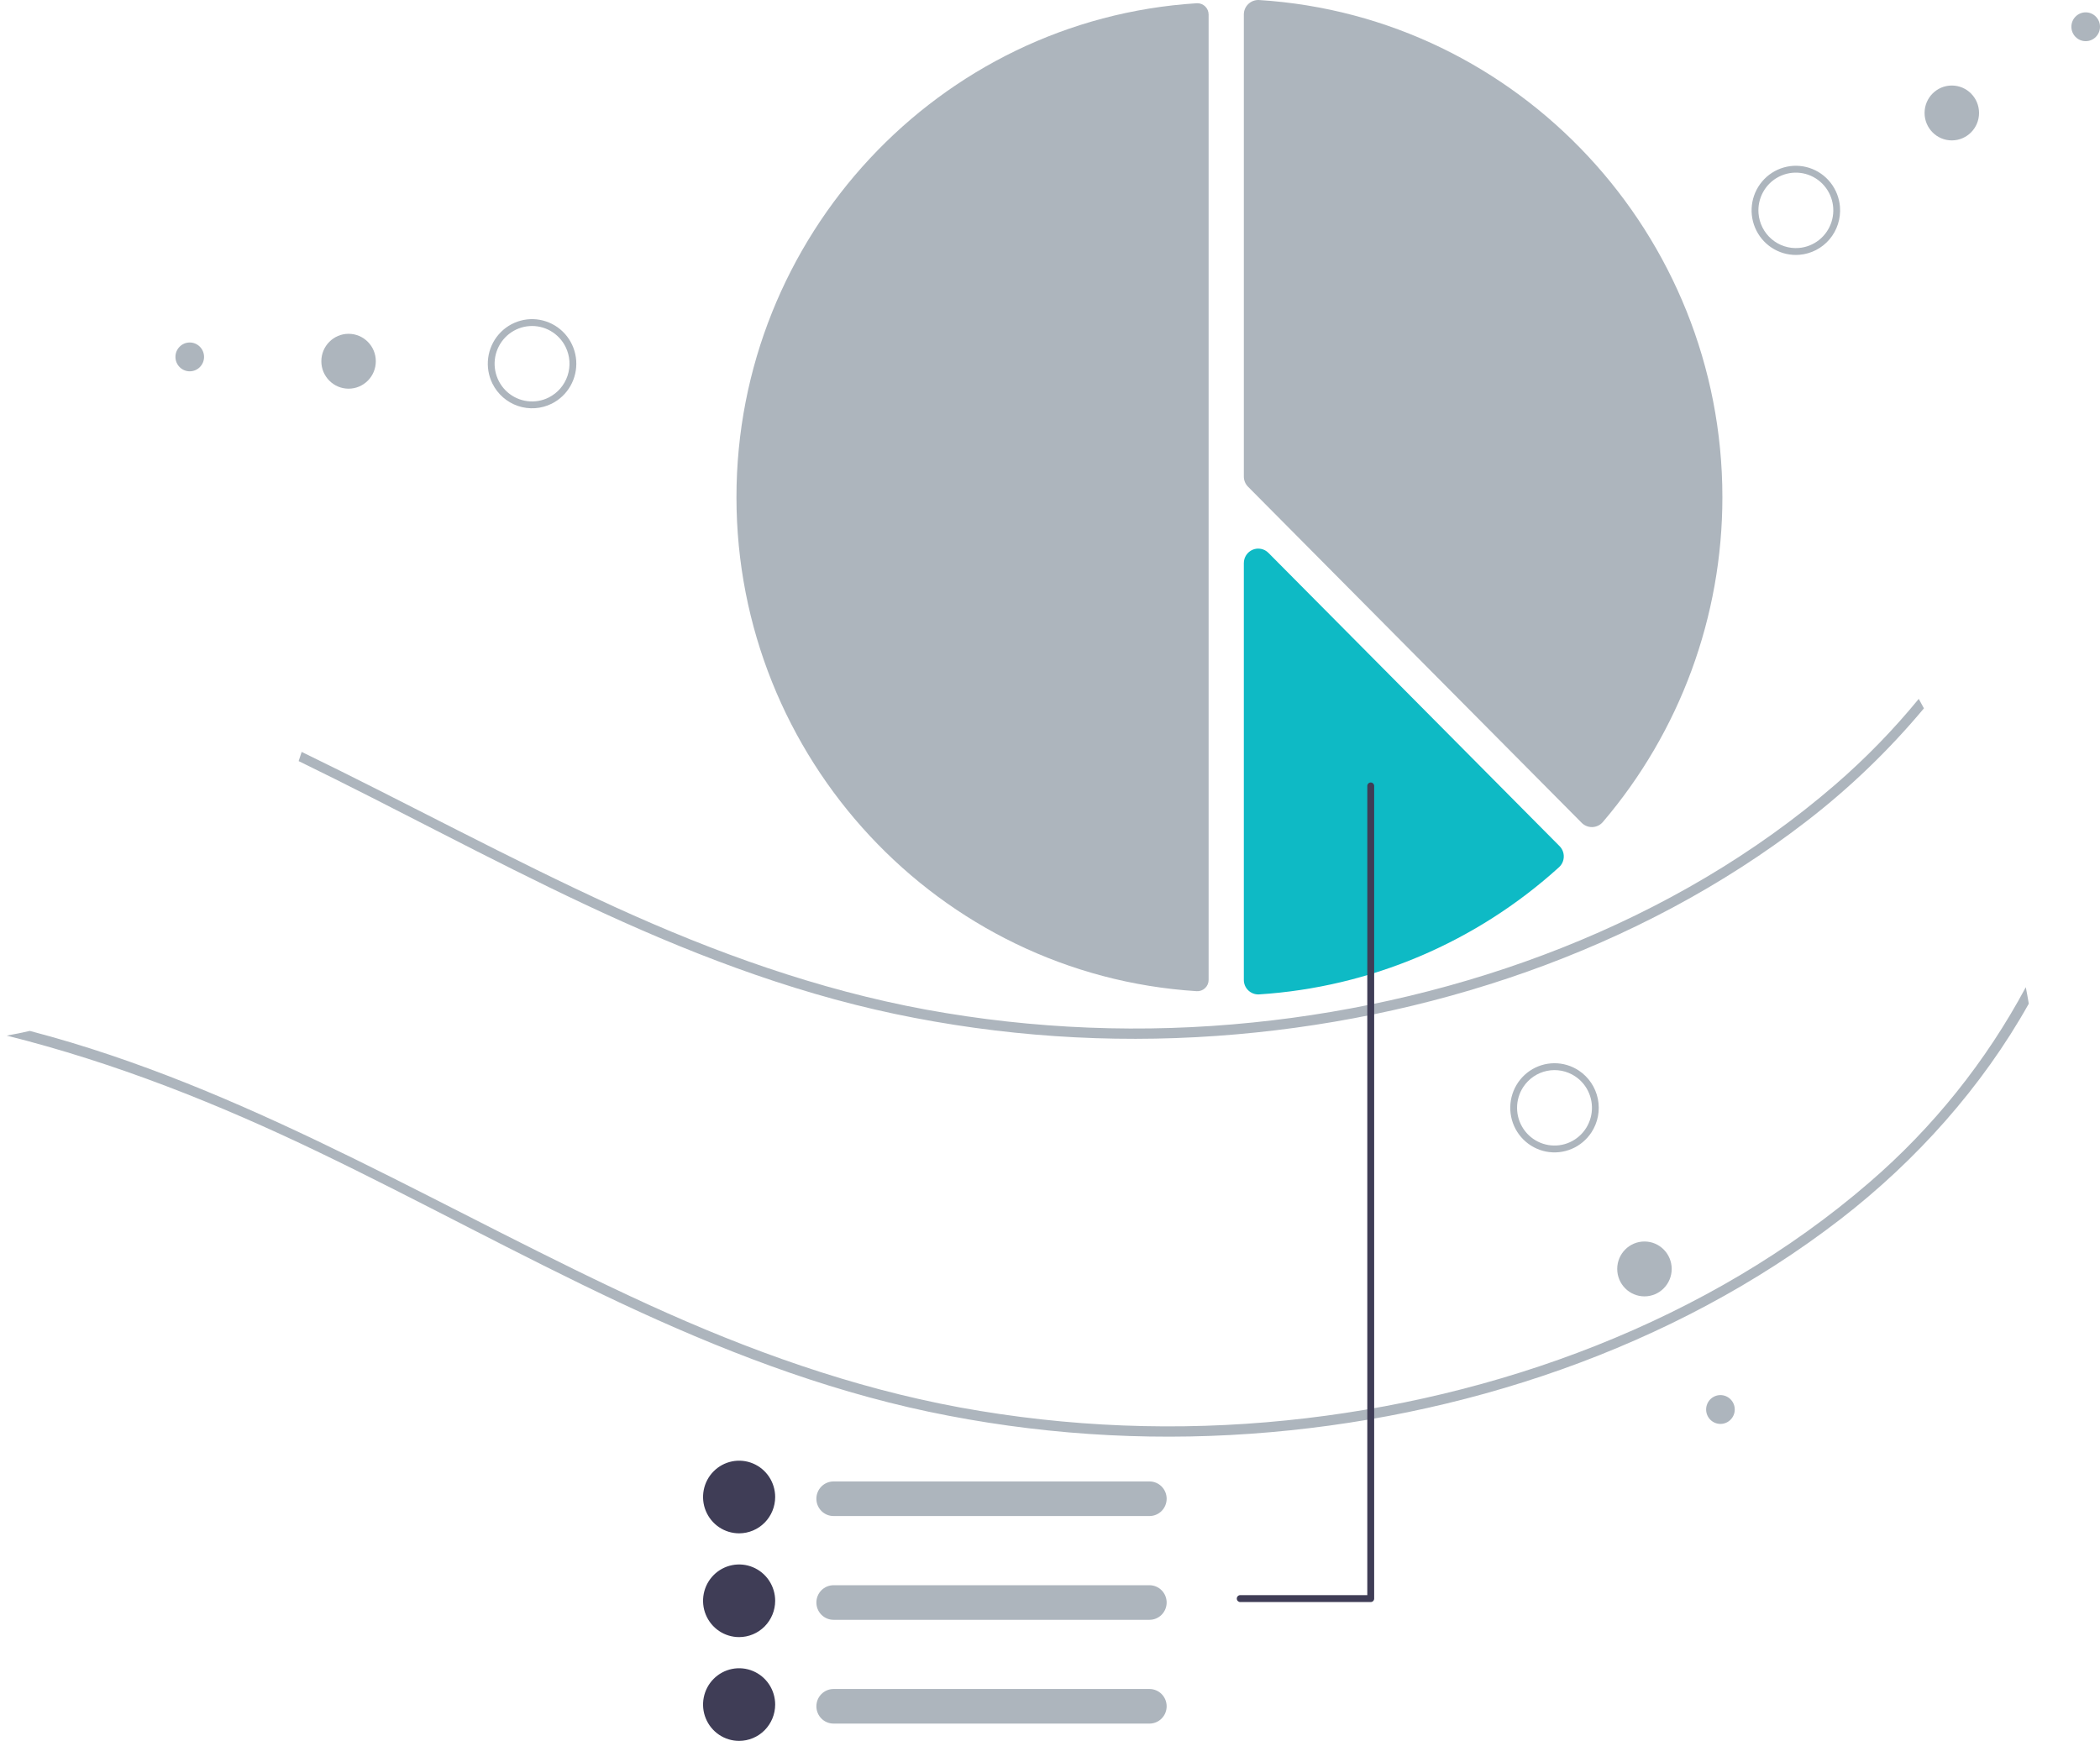 <svg width="199" height="165" viewBox="0 0 199 165" fill="none" xmlns="http://www.w3.org/2000/svg">
<path d="M182.315 67.136C179.005 71.099 175.276 74.687 171.194 77.834C155.291 90.122 135.149 96.785 115.278 98.183C105.066 98.907 94.804 98.204 84.783 96.096C74.588 93.944 64.864 90.154 55.446 85.727C46.287 81.42 37.398 76.563 28.3 72.136C28.397 71.847 28.494 71.557 28.587 71.265C38.508 76.076 48.226 81.377 58.263 85.961C67.719 90.281 77.508 93.805 87.745 95.69C97.959 97.558 108.383 97.97 118.711 96.912C138.527 94.903 158.685 87.537 173.92 74.359C176.78 71.885 179.425 69.169 181.824 66.239C181.989 66.538 182.153 66.837 182.315 67.136Z" fill="#ADB5BD"/>
<path d="M113.465 0.306C113.442 0.306 113.418 0.307 113.395 0.308C88.943 1.852 69.788 22.416 69.788 47.126C69.788 71.835 88.943 92.4 113.395 93.943C113.541 93.953 113.688 93.932 113.826 93.882C113.964 93.832 114.09 93.754 114.196 93.653C114.302 93.554 114.387 93.433 114.444 93.299C114.502 93.165 114.531 93.02 114.531 92.874V1.378C114.53 1.093 114.418 0.821 114.218 0.62C114.018 0.419 113.747 0.306 113.465 0.306Z" fill="#ADB5BD"/>
<path d="M150.851 78.39C150.489 78.39 150.141 78.245 149.884 77.987L118.267 46.132C118.14 46.004 118.039 45.853 117.971 45.686C117.902 45.519 117.867 45.34 117.868 45.159V1.378C117.867 1.19 117.905 1.004 117.979 0.831C118.053 0.659 118.162 0.504 118.298 0.376C118.435 0.246 118.597 0.146 118.773 0.082C118.95 0.018 119.138 -0.009 119.325 0.003C143.937 1.557 163.217 22.256 163.217 47.126C163.218 58.423 159.198 69.346 151.888 77.911C151.765 78.055 151.614 78.171 151.444 78.254C151.275 78.336 151.09 78.382 150.902 78.389C150.885 78.39 150.868 78.39 150.851 78.39Z" fill="#ADB5BD"/>
<path d="M119.238 94.251C118.889 94.251 118.553 94.117 118.299 93.876C118.162 93.748 118.053 93.593 117.979 93.42C117.905 93.248 117.867 93.062 117.868 92.874V53.371C117.868 53.099 117.948 52.833 118.098 52.607C118.248 52.381 118.461 52.205 118.71 52.101C118.96 51.997 119.234 51.969 119.499 52.023C119.764 52.075 120.007 52.206 120.198 52.399L147.787 80.197C147.919 80.329 148.022 80.486 148.09 80.66C148.159 80.834 148.192 81.019 148.187 81.206C148.182 81.393 148.14 81.577 148.062 81.746C147.985 81.916 147.874 82.068 147.736 82.194C139.881 89.319 129.871 93.566 119.323 94.248C119.295 94.25 119.266 94.251 119.238 94.251Z" fill="#0EBAC5"/>
<path d="M192.252 95.128C187.825 103.037 181.576 110.012 174.42 115.542C158.517 127.829 138.375 134.493 118.505 135.891C108.293 136.614 98.031 135.912 88.01 133.804C77.814 131.652 68.09 127.862 58.672 123.434C49.084 118.926 39.789 113.812 30.242 109.219C20.705 104.629 10.904 100.716 0.634 98.154C1.386 98.021 2.115 97.874 2.825 97.709C3.496 97.884 4.165 98.066 4.832 98.255C24.912 103.911 42.635 115.057 61.489 123.668C70.945 127.988 80.734 131.512 90.971 133.398C101.185 135.266 111.609 135.677 121.937 134.62C141.753 132.611 161.911 125.245 177.146 112.067C183.176 106.873 188.201 100.602 191.968 93.567C192.071 94.088 192.165 94.608 192.252 95.128Z" fill="#ADB5BD"/>
<path d="M108.927 143.689H78.989C78.557 143.689 78.143 143.516 77.838 143.209C77.533 142.901 77.362 142.484 77.362 142.049C77.362 141.615 77.533 141.198 77.838 140.89C78.143 140.583 78.557 140.41 78.989 140.41H108.927C109.358 140.41 109.772 140.583 110.077 140.89C110.382 141.198 110.554 141.615 110.554 142.049C110.554 142.484 110.382 142.901 110.077 143.209C109.772 143.516 109.358 143.689 108.927 143.689Z" fill="#ADB5BD"/>
<path d="M70.04 145.328C69.364 145.328 68.703 145.126 68.141 144.748C67.58 144.37 67.142 143.832 66.883 143.203C66.624 142.574 66.557 141.882 66.689 141.214C66.82 140.546 67.146 139.933 67.624 139.451C68.102 138.97 68.71 138.642 69.373 138.509C70.036 138.376 70.723 138.444 71.347 138.705C71.972 138.965 72.505 139.407 72.881 139.973C73.256 140.539 73.457 141.205 73.457 141.885C73.456 142.798 73.095 143.673 72.455 144.319C71.814 144.964 70.946 145.327 70.04 145.328Z" fill="#3F3D56"/>
<path d="M108.927 153.525H78.989C78.557 153.525 78.143 153.352 77.838 153.045C77.533 152.737 77.362 152.32 77.362 151.885C77.362 151.451 77.533 151.034 77.838 150.726C78.143 150.419 78.557 150.246 78.989 150.246H108.927C109.358 150.246 109.772 150.419 110.077 150.726C110.382 151.034 110.554 151.451 110.554 151.885C110.554 152.32 110.382 152.737 110.077 153.045C109.772 153.352 109.358 153.525 108.927 153.525Z" fill="#ADB5BD"/>
<path d="M70.04 155.164C69.364 155.164 68.703 154.962 68.141 154.584C67.58 154.206 67.142 153.668 66.883 153.039C66.624 152.41 66.557 151.718 66.689 151.05C66.82 150.382 67.146 149.769 67.624 149.287C68.102 148.806 68.71 148.478 69.373 148.345C70.036 148.212 70.723 148.28 71.347 148.541C71.972 148.801 72.505 149.243 72.881 149.809C73.256 150.375 73.457 151.041 73.457 151.721C73.456 152.634 73.095 153.509 72.455 154.155C71.814 154.8 70.946 155.163 70.04 155.164Z" fill="#3F3D56"/>
<path d="M108.927 163.361H78.989C78.557 163.361 78.143 163.188 77.838 162.881C77.533 162.573 77.362 162.156 77.362 161.721C77.362 161.287 77.533 160.87 77.838 160.562C78.143 160.255 78.557 160.082 78.989 160.082H108.927C109.358 160.082 109.772 160.255 110.077 160.562C110.382 160.87 110.554 161.287 110.554 161.721C110.554 162.156 110.382 162.573 110.077 162.881C109.772 163.188 109.358 163.361 108.927 163.361Z" fill="#ADB5BD"/>
<path d="M70.04 165C69.364 165 68.703 164.798 68.141 164.42C67.58 164.042 67.142 163.504 66.883 162.875C66.624 162.246 66.557 161.554 66.689 160.886C66.82 160.218 67.146 159.605 67.624 159.123C68.102 158.642 68.71 158.314 69.373 158.181C70.036 158.048 70.723 158.116 71.347 158.377C71.972 158.637 72.505 159.079 72.881 159.645C73.256 160.211 73.457 160.877 73.457 161.557C73.456 162.47 73.095 163.345 72.455 163.991C71.814 164.636 70.946 164.999 70.04 165Z" fill="#3F3D56"/>
<path d="M117.528 151.841H129.894C129.98 151.841 130.063 151.807 130.124 151.745C130.185 151.684 130.219 151.6 130.219 151.513V74.491C130.219 74.404 130.185 74.32 130.124 74.259C130.063 74.198 129.98 74.163 129.894 74.163C129.807 74.163 129.725 74.198 129.664 74.259C129.603 74.32 129.568 74.404 129.568 74.491V151.185H117.528C117.485 151.185 117.443 151.194 117.403 151.21C117.364 151.226 117.328 151.251 117.297 151.281C117.267 151.312 117.243 151.348 117.226 151.388C117.21 151.427 117.201 151.47 117.201 151.513C117.201 151.556 117.21 151.599 117.226 151.639C117.243 151.679 117.267 151.715 117.297 151.746C117.328 151.776 117.364 151.8 117.403 151.817C117.443 151.833 117.485 151.841 117.528 151.841Z" fill="#3F3D56"/>
<path d="M170.515 24.15C169.688 24.217 168.86 24.035 168.136 23.628C167.411 23.221 166.823 22.607 166.445 21.863C166.067 21.119 165.916 20.279 166.012 19.449C166.108 18.619 166.446 17.836 166.984 17.199C167.522 16.562 168.234 16.101 169.032 15.873C169.83 15.644 170.678 15.659 171.467 15.916C172.256 16.173 172.953 16.66 173.467 17.315C173.982 17.971 174.292 18.765 174.359 19.598C174.448 20.715 174.093 21.823 173.373 22.676C172.652 23.53 171.624 24.06 170.515 24.15ZM170.463 23.502C171.163 23.445 171.83 23.18 172.381 22.742C172.931 22.303 173.34 21.709 173.556 21.036C173.771 20.363 173.784 19.641 173.592 18.961C173.4 18.28 173.013 17.673 172.478 17.214C171.944 16.756 171.286 16.468 170.589 16.386C169.892 16.304 169.186 16.432 168.561 16.755C167.936 17.077 167.42 17.578 167.079 18.196C166.737 18.814 166.584 19.52 166.641 20.225C166.678 20.693 166.807 21.149 167.019 21.567C167.231 21.985 167.523 22.357 167.878 22.661C168.233 22.965 168.644 23.196 169.088 23.34C169.531 23.485 169.999 23.54 170.463 23.502Z" fill="#ADB5BD"/>
<path d="M184.957 13.307C186.383 13.307 187.538 12.142 187.538 10.706C187.538 9.27 186.383 8.106 184.957 8.106C183.532 8.106 182.376 9.27 182.376 10.706C182.376 12.142 183.532 13.307 184.957 13.307Z" fill="#ADB5BD"/>
<path d="M197.644 3.902C198.393 3.902 199 3.29 199 2.536C199 1.782 198.393 1.17 197.644 1.17C196.895 1.17 196.288 1.782 196.288 2.536C196.288 3.29 196.895 3.902 197.644 3.902Z" fill="#ADB5BD"/>
<path d="M150.808 107.327C150.35 108.025 149.698 108.57 148.933 108.894C148.169 109.217 147.326 109.305 146.511 109.147C145.697 108.988 144.947 108.589 144.358 108.001C143.768 107.413 143.365 106.662 143.199 105.844C143.033 105.025 143.112 104.175 143.425 103.401C143.739 102.627 144.273 101.964 144.96 101.496C145.648 101.028 146.457 100.776 147.287 100.772C148.116 100.768 148.928 101.011 149.62 101.472C150.548 102.091 151.193 103.055 151.416 104.152C151.638 105.25 151.42 106.392 150.808 107.327ZM144.347 103.027C143.96 103.617 143.756 104.309 143.759 105.016C143.763 105.723 143.975 106.414 144.368 107C144.761 107.586 145.317 108.041 145.967 108.308C146.617 108.576 147.331 108.643 148.019 108.501C148.706 108.36 149.337 108.016 149.831 107.513C150.324 107.011 150.659 106.372 150.793 105.677C150.926 104.983 150.852 104.264 150.58 103.612C150.308 102.96 149.85 102.404 149.265 102.015C148.479 101.493 147.52 101.306 146.598 101.496C145.676 101.686 144.867 102.236 144.347 103.027Z" fill="#ADB5BD"/>
<path d="M155.832 122.869C157.258 122.869 158.413 121.705 158.413 120.268C158.413 118.832 157.258 117.668 155.832 117.668C154.407 117.668 153.251 118.832 153.251 120.268C153.251 121.705 154.407 122.869 155.832 122.869Z" fill="#ADB5BD"/>
<path d="M163.032 134.958C163.781 134.958 164.388 134.347 164.388 133.592C164.388 132.838 163.781 132.226 163.032 132.226C162.283 132.226 161.676 132.838 161.676 133.592C161.676 134.347 162.283 134.958 163.032 134.958Z" fill="#ADB5BD"/>
<path d="M46.663 36.354C46.294 35.605 46.153 34.763 46.259 33.934C46.365 33.105 46.712 32.327 47.257 31.697C47.802 31.067 48.521 30.613 49.321 30.395C50.122 30.176 50.969 30.201 51.755 30.468C52.541 30.734 53.232 31.229 53.739 31.89C54.246 32.552 54.547 33.35 54.603 34.184C54.66 35.018 54.47 35.85 54.058 36.575C53.645 37.3 53.029 37.886 52.286 38.258C51.289 38.755 50.138 38.834 49.084 38.477C48.03 38.12 47.159 37.357 46.663 36.354ZM53.597 32.882C53.285 32.249 52.793 31.723 52.184 31.371C51.575 31.019 50.877 30.858 50.176 30.906C49.476 30.954 48.806 31.211 48.25 31.643C47.694 32.075 47.279 32.664 47.055 33.334C46.831 34.005 46.81 34.727 46.994 35.409C47.178 36.092 47.558 36.704 48.087 37.169C48.616 37.633 49.27 37.93 49.967 38.02C50.663 38.11 51.37 37.99 51.998 37.675C52.841 37.252 53.482 36.51 53.782 35.612C54.081 34.713 54.015 33.731 53.597 32.882Z" fill="#ADB5BD"/>
<path d="M33.032 36.839C34.457 36.839 35.613 35.675 35.613 34.239C35.613 32.803 34.457 31.638 33.032 31.638C31.606 31.638 30.451 32.803 30.451 34.239C30.451 35.675 31.606 36.839 33.032 36.839Z" fill="#ADB5BD"/>
<path d="M17.98 35.193C18.729 35.193 19.336 34.581 19.336 33.827C19.336 33.073 18.729 32.461 17.98 32.461C17.232 32.461 16.625 33.073 16.625 33.827C16.625 34.581 17.232 35.193 17.98 35.193Z" fill="#ADB5BD"/>
</svg>
